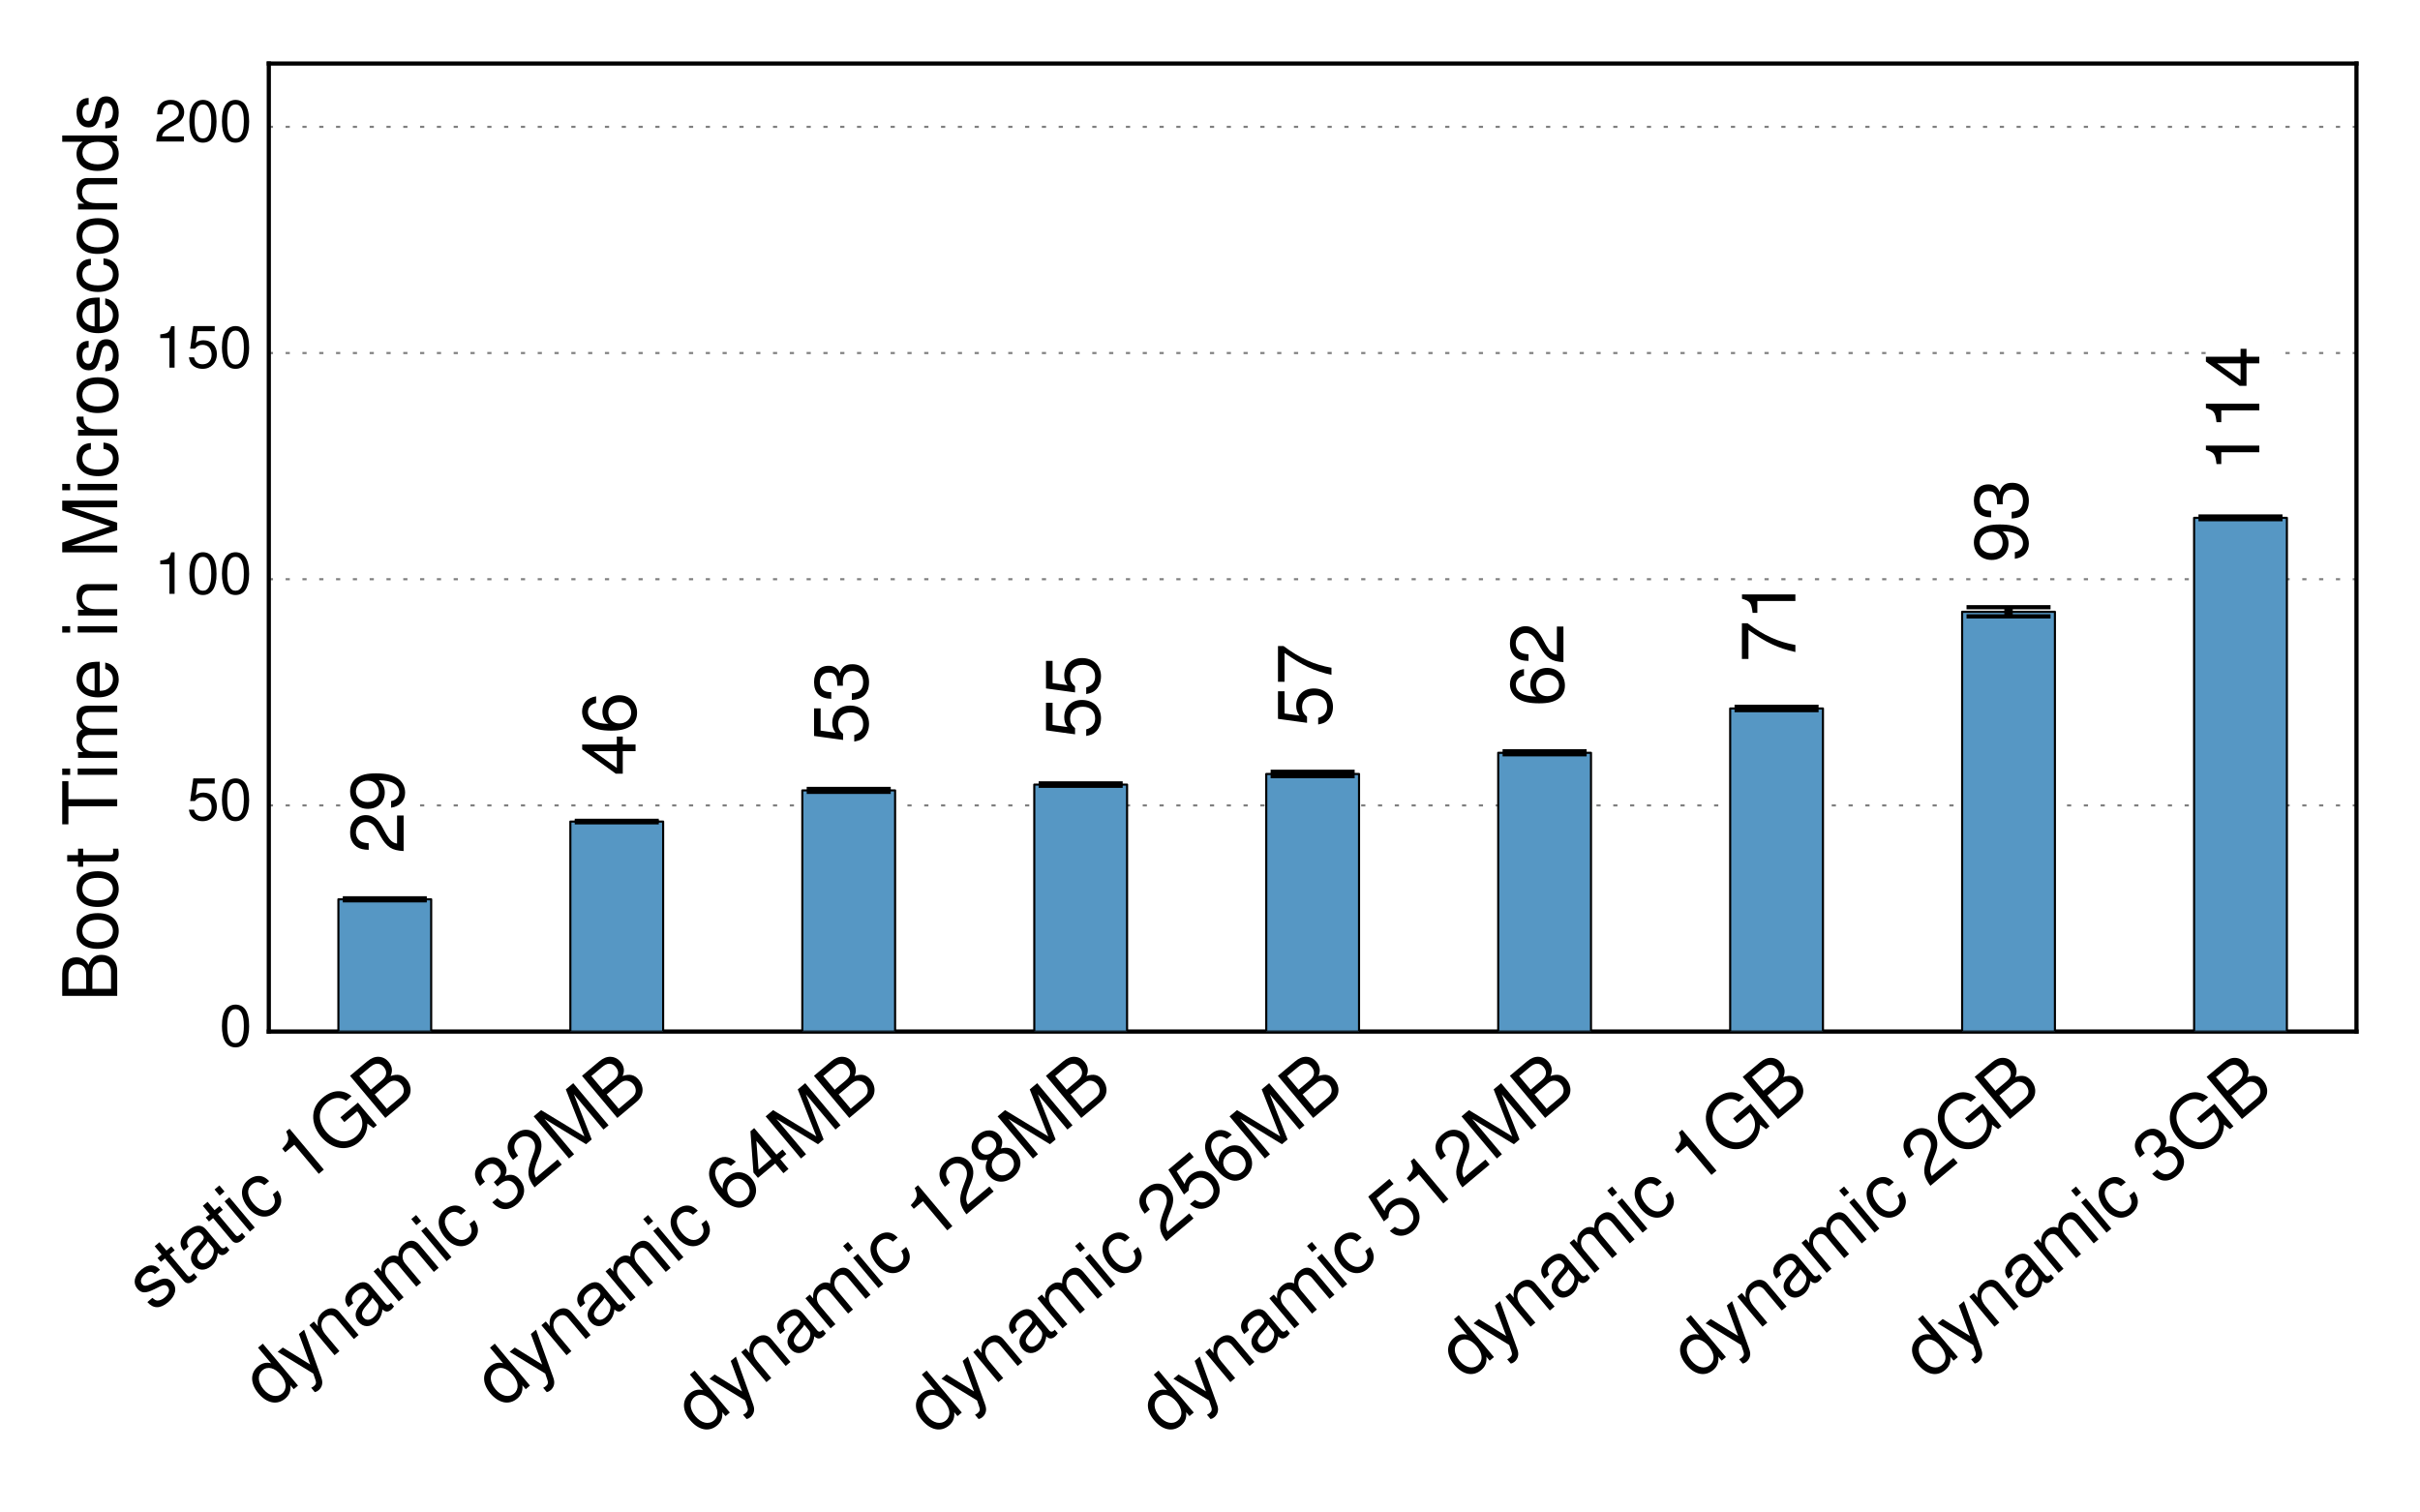 <?xml version="1.0" encoding="utf-8" standalone="no"?>
<!DOCTYPE svg PUBLIC "-//W3C//DTD SVG 1.1//EN"
  "http://www.w3.org/Graphics/SVG/1.1/DTD/svg11.dtd">
<!-- Created with matplotlib (https://matplotlib.org/) -->
<svg height="360pt" version="1.1" viewBox="0 0 576 360" width="576pt" xmlns="http://www.w3.org/2000/svg" xmlns:xlink="http://www.w3.org/1999/xlink">
 <defs>
  <style type="text/css">*{stroke-linecap:butt;stroke-linejoin:round;}</style>
 </defs>
 <g id="figure_1">
  <g id="patch_1">
   <path d="M 0 360 
L 576 360 
L 576 0 
L 0 0 
z
" style="fill:#ffffff;"/>
  </g>
  <g id="axes_1">
   <g id="patch_2">
    <path d="M 63.981 245.53 
L 560.88 245.53 
L 560.88 15.12 
L 63.981 15.12 
z
" style="fill:#ffffff;"/>
   </g>
   <g id="patch_3">
    <path d="M 63.981 245.53 
L 63.981 15.12 
" style="fill:none;stroke:#000000;stroke-linecap:square;stroke-linejoin:miter;"/>
   </g>
   <g id="patch_4">
    <path d="M 560.88 245.53 
L 560.88 15.12 
" style="fill:none;stroke:#000000;stroke-linecap:square;stroke-linejoin:miter;"/>
   </g>
   <g id="patch_5">
    <path d="M 63.981 245.53 
L 560.88 245.53 
" style="fill:none;stroke:#000000;stroke-linecap:square;stroke-linejoin:miter;"/>
   </g>
   <g id="patch_6">
    <path d="M 63.981 15.12 
L 560.88 15.12 
" style="fill:none;stroke:#000000;stroke-linecap:square;stroke-linejoin:miter;"/>
   </g>
   <g id="matplotlib.axis_1">
    <g id="xtick_1">
     <g id="line2d_1"/>
     <g id="line2d_2"/>
     <g id="text_1">
      <!-- static 1GB -->
      <g transform="translate(36.43 312.491)rotate(-40)scale(0.18 -0.18)">
       <defs>
        <path d="M 43.797 37.938 
C 43.703 48.188 36.906 54 24.797 54 
C 12.594 54 4.703 47.688 4.703 38.031 
C 4.703 29.875 8.906 25.984 21.297 23 
L 29.094 21.109 
C 34.906 19.719 37.203 17.641 37.203 13.859 
C 37.203 8.969 32.297 5.688 25 5.688 
C 20.5 5.688 16.703 6.984 14.594 9.172 
C 13.297 10.672 12.703 12.156 12.203 15.844 
L 3.406 15.844 
C 3.797 3.797 10.594 -2 24.297 -2 
C 37.5 -2 45.906 4.5 45.906 14.547 
C 45.906 22.312 41.5 26.594 31.094 29.078 
L 23.094 30.969 
C 16.297 32.562 13.406 34.75 13.406 38.422 
C 13.406 43.203 17.703 46.297 24.5 46.297 
C 31.203 46.297 34.797 43.406 35 37.938 
z
" id="Nimbus_Sans_L_Regular-115"/>
        <path d="M 25.406 52 
L 16.797 52 
L 16.797 66.391 
L 8.5 66.391 
L 8.5 52 
L 1.406 52 
L 1.406 45.188 
L 8.5 45.188 
L 8.5 6.281 
C 8.5 1 12.094 -2 18.594 -2 
C 20.594 -2 22.594 -1.812 25.406 -1.312 
L 25.406 5.688 
C 24.297 5.391 23 5.297 21.406 5.297 
C 17.797 5.297 16.797 6.281 16.797 9.906 
L 16.797 45.188 
L 25.406 45.188 
z
" id="Nimbus_Sans_L_Regular-116"/>
        <path d="M 53.5 5.188 
C 52.594 5 52.203 5 51.703 5 
C 48.797 5 47.203 6.484 47.203 9.078 
L 47.203 39.719 
C 47.203 48.984 40.406 54 27.5 54 
C 19.906 54 13.594 51.797 10.094 47.891 
C 7.703 45.203 6.703 42.219 6.5 37.031 
L 14.906 37.031 
C 15.594 43.406 19.406 46.297 27.203 46.297 
C 34.703 46.297 38.906 43.5 38.906 38.531 
L 38.906 36.344 
C 38.906 32.859 36.797 31.359 30.203 30.562 
C 18.406 29.078 16.594 28.672 13.406 27.391 
C 7.297 24.891 4.203 20.219 4.203 13.453 
C 4.203 4 10.797 -2 21.406 -2 
C 28 -2 33.297 0.297 39.203 5.688 
C 39.797 0.391 42.406 -2 47.797 -2 
C 49.5 -2 50.797 -1.812 53.5 -1.109 
z
M 38.906 16.734 
C 38.906 13.953 38.094 12.266 35.594 9.969 
C 32.203 6.891 28.094 5.297 23.203 5.297 
C 16.703 5.297 12.906 8.375 12.906 13.656 
C 12.906 19.125 16.594 21.906 25.5 23.203 
C 34.297 24.406 36.094 24.797 38.906 26.094 
z
" id="Nimbus_Sans_L_Regular-97"/>
        <path d="M 15 52.469 
L 6.703 52.469 
L 6.703 0 
L 15 0 
z
M 15 73 
L 6.594 73 
L 6.594 62.484 
L 15 62.484 
z
" id="Nimbus_Sans_L_Regular-105"/>
        <path d="M 47.094 34.953 
C 46.703 40.016 45.594 43.297 43.594 46.188 
C 40 51.094 33.703 54 26.406 54 
C 12.297 54 3.094 42.812 3.094 25.5 
C 3.094 8.672 12.094 -2 26.297 -2 
C 38.797 -2 46.703 5.5 47.703 18.234 
L 39.297 18.234 
C 37.906 9.875 33.594 5.688 26.5 5.688 
C 17.297 5.688 11.797 13.156 11.797 25.5 
C 11.797 38.531 17.203 46.297 26.297 46.297 
C 33.297 46.297 37.703 42.203 38.703 34.953 
z
" id="Nimbus_Sans_L_Regular-99"/>
        <path d="M 25.906 50.5 
L 25.906 0 
L 34.703 0 
L 34.703 70.891 
L 28.906 70.891 
C 25.797 60 23.797 58.5 10.203 56.797 
L 10.203 50.5 
z
" id="Nimbus_Sans_L_Regular-49"/>
        <path d="M 70.906 39 
L 40.5 39 
L 40.5 30.797 
L 62.703 30.797 
L 62.703 28.781 
C 62.703 15.672 53.094 6.188 39.797 6.188 
C 32.406 6.188 25.703 8.922 21.406 13.656 
C 16.594 18.891 13.703 27.672 13.703 36.688 
C 13.703 54.25 23.906 65.797 39.297 65.797 
C 50.406 65.797 58.406 60.219 60.406 51.016 
L 69.906 51.016 
C 67.297 65.5 56.094 74 39.406 74 
C 30.5 74 23.297 71.688 17.594 66.984 
C 9.203 60.125 4.406 49.062 4.406 36.188 
C 4.406 13.656 18.094 -2 37.797 -2 
C 47.703 -2 55.594 1.688 62.703 9.625 
L 65 -0.109 
L 70.906 -0.109 
z
" id="Nimbus_Sans_L_Regular-71"/>
        <path d="M 7.906 0 
L 40.797 0 
C 47.703 0 52.797 1.891 56.703 6.094 
C 60.297 9.875 62.297 15.016 62.297 20.641 
C 62.297 29.344 58.297 34.594 49 38.188 
C 55.594 41.297 59.094 46.781 59.094 54.312 
C 59.094 59.703 57.094 64.484 53.297 67.891 
C 49.5 71.391 44.5 73 37.5 73 
L 7.906 73 
z
M 17.203 41.188 
L 17.203 64.797 
L 35.203 64.797 
C 40.406 64.797 43.297 64.078 45.797 62.141 
C 48.406 60.109 49.797 57.062 49.797 52.984 
C 49.797 49.031 48.406 45.875 45.797 43.844 
C 43.297 41.906 40.406 41.188 35.203 41.188 
z
M 17.203 8.188 
L 17.203 33 
L 39.906 33 
C 44.406 33 47.406 31.906 49.594 29.531 
C 51.797 27.266 53 24.094 53 20.547 
C 53 17.078 51.797 13.922 49.594 11.656 
C 47.406 9.281 44.406 8.188 39.906 8.188 
z
" id="Nimbus_Sans_L_Regular-66"/>
       </defs>
       <use transform="scale(0.996)" xlink:href="#Nimbus_Sans_L_Regular-115"/>
       <use transform="translate(49.813 0)scale(0.996)" xlink:href="#Nimbus_Sans_L_Regular-116"/>
       <use transform="translate(77.508 0)scale(0.996)" xlink:href="#Nimbus_Sans_L_Regular-97"/>
       <use transform="translate(132.9 0)scale(0.996)" xlink:href="#Nimbus_Sans_L_Regular-116"/>
       <use transform="translate(160.595 0)scale(0.996)" xlink:href="#Nimbus_Sans_L_Regular-105"/>
       <use transform="translate(182.712 0)scale(0.996)" xlink:href="#Nimbus_Sans_L_Regular-99"/>
       <use transform="translate(260.22 0)scale(0.996)" xlink:href="#Nimbus_Sans_L_Regular-49"/>
       <use transform="translate(315.612 0)scale(0.996)" xlink:href="#Nimbus_Sans_L_Regular-71"/>
       <use transform="translate(393.12 0)scale(0.996)" xlink:href="#Nimbus_Sans_L_Regular-66"/>
      </g>
     </g>
    </g>
    <g id="xtick_2">
     <g id="line2d_3"/>
     <g id="line2d_4"/>
     <g id="text_2">
      <!-- dynamic 32MB -->
      <g transform="translate(64.167 335.545)rotate(-40)scale(0.18 -0.18)">
       <defs>
        <path d="M 49.5 73 
L 41.203 73 
L 41.203 45.891 
C 37.703 51.188 32.094 54 25.094 54 
C 11.5 54 2.594 43.109 2.594 26.484 
C 2.594 8.875 11.297 -2 25.406 -2 
C 32.594 -2 37.594 0.688 42.094 7.188 
L 42.094 0.297 
L 49.5 0.297 
z
M 26.5 46.188 
C 35.5 46.188 41.203 38.234 41.203 25.797 
C 41.203 13.75 35.406 5.797 26.594 5.797 
C 17.406 5.797 11.297 13.859 11.297 25.984 
C 11.297 38.125 17.406 46.188 26.5 46.188 
z
" id="Nimbus_Sans_L_Regular-100"/>
        <path d="M 38.797 52 
L 24.297 11.312 
L 10.906 52 
L 2 52 
L 19.703 -0.453 
L 16.5 -8.719 
C 15.203 -12.406 13.297 -13.812 9.797 -13.812 
C 8.594 -13.812 7.203 -13.609 5.406 -13.203 
L 5.406 -20.703 
C 7.094 -21.609 8.797 -22 11 -22 
C 13.703 -22 16.594 -21.109 18.797 -19.5 
C 21.406 -17.609 22.906 -15.406 24.5 -11.219 
L 47.797 52 
z
" id="Nimbus_Sans_L_Regular-121"/>
        <path d="M 7 52 
L 7 0 
L 15.406 0 
L 15.406 28.672 
C 15.406 39.672 21 46.688 29.594 46.688 
C 36.203 46.688 40.406 42.688 40.406 36.375 
L 40.406 0 
L 48.703 0 
L 48.703 39.672 
C 48.703 48.391 42.203 54 32.094 54 
C 24.297 54 19.297 50.984 14.703 43.688 
L 14.703 52 
z
" id="Nimbus_Sans_L_Regular-110"/>
        <path d="M 7 52 
L 7 0 
L 15.406 0 
L 15.406 32.641 
C 15.406 40.578 20.906 46.688 27.703 46.688 
C 33.906 46.688 37.406 42.875 37.406 36.172 
L 37.406 0 
L 45.797 0 
L 45.797 32.953 
C 45.797 40.578 51.297 46.688 58.094 46.688 
C 64.203 46.688 67.797 42.781 67.797 36.172 
L 67.797 0 
L 76.203 0 
L 76.203 39.375 
C 76.203 48.797 70.797 54 61 54 
C 54 54 49.797 51.891 44.906 45.984 
C 41.797 51.594 37.594 54 30.797 54 
C 23.797 54 19.203 51.391 14.703 45.094 
L 14.703 52 
z
" id="Nimbus_Sans_L_Regular-109"/>
        <path d="M 22.094 32.703 
L 23.203 32.703 
L 26.906 32.797 
C 36.594 32.797 41.594 28.422 41.594 19.938 
C 41.594 11.078 36.094 5.797 26.906 5.797 
C 17.297 5.797 12.594 10.578 12 20.844 
L 3.203 20.844 
C 3.594 15.156 4.594 11.469 6.297 8.281 
C 9.906 1.5 16.906 -2 26.594 -2 
C 41.203 -2 50.594 6.688 50.594 20.047 
C 50.594 29.016 47.094 34 38.594 36.891 
C 45.203 39.469 48.5 44.453 48.5 51.531 
C 48.5 63.688 40.406 71 26.906 71 
C 12.594 71 5 63.188 4.703 48.141 
L 13.5 48.141 
C 13.594 52.438 14 54.828 15.094 57.016 
C 17.094 60.906 21.5 63.297 27 63.297 
C 34.797 63.297 39.5 58.703 39.5 51.234 
C 39.5 46.25 37.703 43.266 33.797 41.672 
C 31.406 40.672 28.297 40.266 22.094 40.172 
z
" id="Nimbus_Sans_L_Regular-51"/>
        <path d="M 50.594 8.688 
L 13.297 8.688 
C 14.203 14.5 17.406 18.203 26.094 23.328 
L 36.094 28.734 
C 46 34.141 51.094 41.453 51.094 50.172 
C 51.094 56.078 48.703 61.594 44.5 65.391 
C 40.297 69.188 35.094 71 28.406 71 
C 19.406 71 12.703 67.797 8.797 61.797 
C 6.297 57.984 5.203 53.578 5 46.359 
L 13.797 46.359 
C 14.094 51.172 14.703 54.078 15.906 56.375 
C 18.203 60.688 22.797 63.297 28.094 63.297 
C 36.094 63.297 42.094 57.578 42.094 49.969 
C 42.094 44.359 38.797 39.547 32.5 35.938 
L 23.297 30.734 
C 8.5 22.312 4.203 15.609 3.406 0 
L 50.594 0 
z
" id="Nimbus_Sans_L_Regular-50"/>
        <path d="M 46.797 0 
L 67.297 61.172 
L 67.297 0 
L 76.094 0 
L 76.094 73 
L 63.203 73 
L 42 9.406 
L 20.406 73 
L 7.5 73 
L 7.5 0 
L 16.297 0 
L 16.297 61.172 
L 37 0 
z
" id="Nimbus_Sans_L_Regular-77"/>
       </defs>
       <use transform="scale(0.996)" xlink:href="#Nimbus_Sans_L_Regular-100"/>
       <use transform="translate(55.392 0)scale(0.996)" xlink:href="#Nimbus_Sans_L_Regular-121"/>
       <use transform="translate(105.205 0)scale(0.996)" xlink:href="#Nimbus_Sans_L_Regular-110"/>
       <use transform="translate(160.597 0)scale(0.996)" xlink:href="#Nimbus_Sans_L_Regular-97"/>
       <use transform="translate(215.988 0)scale(0.996)" xlink:href="#Nimbus_Sans_L_Regular-109"/>
       <use transform="translate(298.977 0)scale(0.996)" xlink:href="#Nimbus_Sans_L_Regular-105"/>
       <use transform="translate(321.093 0)scale(0.996)" xlink:href="#Nimbus_Sans_L_Regular-99"/>
       <use transform="translate(398.602 0)scale(0.996)" xlink:href="#Nimbus_Sans_L_Regular-51"/>
       <use transform="translate(453.993 0)scale(0.996)" xlink:href="#Nimbus_Sans_L_Regular-50"/>
       <use transform="translate(509.385 0)scale(0.996)" xlink:href="#Nimbus_Sans_L_Regular-77"/>
       <use transform="translate(592.374 0)scale(0.996)" xlink:href="#Nimbus_Sans_L_Regular-66"/>
      </g>
     </g>
    </g>
    <g id="xtick_3">
     <g id="line2d_5"/>
     <g id="line2d_6"/>
     <g id="text_3">
      <!-- dynamic 64MB -->
      <g transform="translate(119.378 335.545)rotate(-40)scale(0.18 -0.18)">
       <defs>
        <path d="M 49.797 52.375 
C 48.094 64.094 40.5 71 29.703 71 
C 21.906 71 14.906 67.188 10.703 60.859 
C 6.297 53.891 4.297 45.109 4.297 32.25 
C 4.297 20.5 6.094 13 10.297 6.781 
C 14.094 1.094 20.297 -2 28.094 -2 
C 41.594 -2 51.297 7.969 51.297 21.688 
C 51.297 34.703 42.297 44 29.594 44 
C 22.594 44 17.094 41.297 13.297 36.094 
C 13.406 53.484 19 63.188 29.094 63.188 
C 35.297 63.188 39.594 59.25 41 52.375 
z
M 28.5 36.188 
C 37 36.188 42.297 30.375 42.297 20.984 
C 42.297 12.203 36.297 5.797 28.203 5.797 
C 20 5.797 13.797 12.5 13.797 21.484 
C 13.797 30.172 19.797 36.188 28.5 36.188 
z
" id="Nimbus_Sans_L_Regular-54"/>
        <path d="M 32.703 17 
L 32.703 0 
L 41.5 0 
L 41.5 17 
L 52 17 
L 52 24.891 
L 41.5 24.891 
L 41.5 70.891 
L 35 70.891 
L 2.797 26.297 
L 2.797 17 
z
M 32.703 24.891 
L 10.5 24.891 
L 32.703 55.891 
z
" id="Nimbus_Sans_L_Regular-52"/>
       </defs>
       <use transform="scale(0.996)" xlink:href="#Nimbus_Sans_L_Regular-100"/>
       <use transform="translate(55.392 0)scale(0.996)" xlink:href="#Nimbus_Sans_L_Regular-121"/>
       <use transform="translate(105.205 0)scale(0.996)" xlink:href="#Nimbus_Sans_L_Regular-110"/>
       <use transform="translate(160.597 0)scale(0.996)" xlink:href="#Nimbus_Sans_L_Regular-97"/>
       <use transform="translate(215.988 0)scale(0.996)" xlink:href="#Nimbus_Sans_L_Regular-109"/>
       <use transform="translate(298.977 0)scale(0.996)" xlink:href="#Nimbus_Sans_L_Regular-105"/>
       <use transform="translate(321.093 0)scale(0.996)" xlink:href="#Nimbus_Sans_L_Regular-99"/>
       <use transform="translate(398.602 0)scale(0.996)" xlink:href="#Nimbus_Sans_L_Regular-54"/>
       <use transform="translate(453.993 0)scale(0.996)" xlink:href="#Nimbus_Sans_L_Regular-52"/>
       <use transform="translate(509.385 0)scale(0.996)" xlink:href="#Nimbus_Sans_L_Regular-77"/>
       <use transform="translate(592.374 0)scale(0.996)" xlink:href="#Nimbus_Sans_L_Regular-66"/>
      </g>
     </g>
    </g>
    <g id="xtick_4">
     <g id="line2d_7"/>
     <g id="line2d_8"/>
     <g id="text_4">
      <!-- dynamic 128MB -->
      <g transform="translate(166.951 341.954)rotate(-40)scale(0.18 -0.18)">
       <defs>
        <path d="M 39.094 37.484 
C 46.406 41.891 48.797 45.469 48.797 52.141 
C 48.797 63.188 40.094 71 27.5 71 
C 15 71 6.203 63.188 6.203 52.141 
C 6.203 45.578 8.594 41.984 15.797 37.484 
C 7.703 33.594 3.703 27.719 3.703 19.938 
C 3.703 6.984 13.5 -2 27.5 -2 
C 41.5 -2 51.297 6.984 51.297 19.844 
C 51.297 27.719 47.297 33.594 39.094 37.484 
z
M 27.5 63.188 
C 35 63.188 39.797 58.812 39.797 51.938 
C 39.797 45.375 34.906 41 27.5 41 
C 20.094 41 15.203 45.375 15.203 52.047 
C 15.203 58.812 20.094 63.188 27.5 63.188 
z
M 27.5 33.594 
C 36.297 33.594 42.297 28.016 42.297 19.75 
C 42.297 11.375 36.297 5.797 27.297 5.797 
C 18.703 5.797 12.703 11.469 12.703 19.75 
C 12.703 28.016 18.703 33.594 27.5 33.594 
z
" id="Nimbus_Sans_L_Regular-56"/>
       </defs>
       <use transform="scale(0.996)" xlink:href="#Nimbus_Sans_L_Regular-100"/>
       <use transform="translate(55.392 0)scale(0.996)" xlink:href="#Nimbus_Sans_L_Regular-121"/>
       <use transform="translate(105.205 0)scale(0.996)" xlink:href="#Nimbus_Sans_L_Regular-110"/>
       <use transform="translate(160.597 0)scale(0.996)" xlink:href="#Nimbus_Sans_L_Regular-97"/>
       <use transform="translate(215.988 0)scale(0.996)" xlink:href="#Nimbus_Sans_L_Regular-109"/>
       <use transform="translate(298.977 0)scale(0.996)" xlink:href="#Nimbus_Sans_L_Regular-105"/>
       <use transform="translate(321.093 0)scale(0.996)" xlink:href="#Nimbus_Sans_L_Regular-99"/>
       <use transform="translate(398.602 0)scale(0.996)" xlink:href="#Nimbus_Sans_L_Regular-49"/>
       <use transform="translate(453.993 0)scale(0.996)" xlink:href="#Nimbus_Sans_L_Regular-50"/>
       <use transform="translate(509.385 0)scale(0.996)" xlink:href="#Nimbus_Sans_L_Regular-56"/>
       <use transform="translate(564.777 0)scale(0.996)" xlink:href="#Nimbus_Sans_L_Regular-77"/>
       <use transform="translate(647.765 0)scale(0.996)" xlink:href="#Nimbus_Sans_L_Regular-66"/>
      </g>
     </g>
    </g>
    <g id="xtick_5">
     <g id="line2d_9"/>
     <g id="line2d_10"/>
     <g id="text_5">
      <!-- dynamic 256MB -->
      <g transform="translate(222.162 341.954)rotate(-40)scale(0.18 -0.18)">
       <defs>
        <path d="M 47.594 71 
L 11 71 
L 5.703 32.438 
L 13.797 32.438 
C 17.906 37.297 21.297 39 26.797 39 
C 36.297 39 42.297 32.531 42.297 22.094 
C 42.297 11.953 36.406 5.797 26.797 5.797 
C 19.094 5.797 14.406 9.672 12.297 17.625 
L 3.5 17.625 
C 4.703 11.859 5.703 9.078 7.797 6.484 
C 11.797 1.094 19 -2 27 -2 
C 41.297 -2 51.297 8.375 51.297 23.281 
C 51.297 37.203 42 46.797 28.406 46.797 
C 23.406 46.797 19.406 45.5 15.297 42.5 
L 18.094 62.297 
L 47.594 62.297 
z
" id="Nimbus_Sans_L_Regular-53"/>
       </defs>
       <use transform="scale(0.996)" xlink:href="#Nimbus_Sans_L_Regular-100"/>
       <use transform="translate(55.392 0)scale(0.996)" xlink:href="#Nimbus_Sans_L_Regular-121"/>
       <use transform="translate(105.205 0)scale(0.996)" xlink:href="#Nimbus_Sans_L_Regular-110"/>
       <use transform="translate(160.597 0)scale(0.996)" xlink:href="#Nimbus_Sans_L_Regular-97"/>
       <use transform="translate(215.988 0)scale(0.996)" xlink:href="#Nimbus_Sans_L_Regular-109"/>
       <use transform="translate(298.977 0)scale(0.996)" xlink:href="#Nimbus_Sans_L_Regular-105"/>
       <use transform="translate(321.093 0)scale(0.996)" xlink:href="#Nimbus_Sans_L_Regular-99"/>
       <use transform="translate(398.602 0)scale(0.996)" xlink:href="#Nimbus_Sans_L_Regular-50"/>
       <use transform="translate(453.993 0)scale(0.996)" xlink:href="#Nimbus_Sans_L_Regular-53"/>
       <use transform="translate(509.385 0)scale(0.996)" xlink:href="#Nimbus_Sans_L_Regular-54"/>
       <use transform="translate(564.777 0)scale(0.996)" xlink:href="#Nimbus_Sans_L_Regular-77"/>
       <use transform="translate(647.765 0)scale(0.996)" xlink:href="#Nimbus_Sans_L_Regular-66"/>
      </g>
     </g>
    </g>
    <g id="xtick_6">
     <g id="line2d_11"/>
     <g id="line2d_12"/>
     <g id="text_6">
      <!-- dynamic 512MB -->
      <g transform="translate(277.373 341.954)rotate(-40)scale(0.18 -0.18)">
       <use transform="scale(0.996)" xlink:href="#Nimbus_Sans_L_Regular-100"/>
       <use transform="translate(55.392 0)scale(0.996)" xlink:href="#Nimbus_Sans_L_Regular-121"/>
       <use transform="translate(105.205 0)scale(0.996)" xlink:href="#Nimbus_Sans_L_Regular-110"/>
       <use transform="translate(160.597 0)scale(0.996)" xlink:href="#Nimbus_Sans_L_Regular-97"/>
       <use transform="translate(215.988 0)scale(0.996)" xlink:href="#Nimbus_Sans_L_Regular-109"/>
       <use transform="translate(298.977 0)scale(0.996)" xlink:href="#Nimbus_Sans_L_Regular-105"/>
       <use transform="translate(321.093 0)scale(0.996)" xlink:href="#Nimbus_Sans_L_Regular-99"/>
       <use transform="translate(398.602 0)scale(0.996)" xlink:href="#Nimbus_Sans_L_Regular-53"/>
       <use transform="translate(453.993 0)scale(0.996)" xlink:href="#Nimbus_Sans_L_Regular-49"/>
       <use transform="translate(509.385 0)scale(0.996)" xlink:href="#Nimbus_Sans_L_Regular-50"/>
       <use transform="translate(564.777 0)scale(0.996)" xlink:href="#Nimbus_Sans_L_Regular-77"/>
       <use transform="translate(647.765 0)scale(0.996)" xlink:href="#Nimbus_Sans_L_Regular-66"/>
      </g>
     </g>
    </g>
    <g id="xtick_7">
     <g id="line2d_13"/>
     <g id="line2d_14"/>
     <g id="text_7">
      <!-- dynamic 1GB -->
      <g transform="translate(348.828 328.756)rotate(-40)scale(0.18 -0.18)">
       <use transform="scale(0.996)" xlink:href="#Nimbus_Sans_L_Regular-100"/>
       <use transform="translate(55.392 0)scale(0.996)" xlink:href="#Nimbus_Sans_L_Regular-121"/>
       <use transform="translate(105.205 0)scale(0.996)" xlink:href="#Nimbus_Sans_L_Regular-110"/>
       <use transform="translate(160.597 0)scale(0.996)" xlink:href="#Nimbus_Sans_L_Regular-97"/>
       <use transform="translate(215.988 0)scale(0.996)" xlink:href="#Nimbus_Sans_L_Regular-109"/>
       <use transform="translate(298.977 0)scale(0.996)" xlink:href="#Nimbus_Sans_L_Regular-105"/>
       <use transform="translate(321.093 0)scale(0.996)" xlink:href="#Nimbus_Sans_L_Regular-99"/>
       <use transform="translate(398.602 0)scale(0.996)" xlink:href="#Nimbus_Sans_L_Regular-49"/>
       <use transform="translate(453.993 0)scale(0.996)" xlink:href="#Nimbus_Sans_L_Regular-71"/>
       <use transform="translate(531.502 0)scale(0.996)" xlink:href="#Nimbus_Sans_L_Regular-66"/>
      </g>
     </g>
    </g>
    <g id="xtick_8">
     <g id="line2d_15"/>
     <g id="line2d_16"/>
     <g id="text_8">
      <!-- dynamic 2GB -->
      <g transform="translate(404.039 328.756)rotate(-40)scale(0.18 -0.18)">
       <use transform="scale(0.996)" xlink:href="#Nimbus_Sans_L_Regular-100"/>
       <use transform="translate(55.392 0)scale(0.996)" xlink:href="#Nimbus_Sans_L_Regular-121"/>
       <use transform="translate(105.205 0)scale(0.996)" xlink:href="#Nimbus_Sans_L_Regular-110"/>
       <use transform="translate(160.597 0)scale(0.996)" xlink:href="#Nimbus_Sans_L_Regular-97"/>
       <use transform="translate(215.988 0)scale(0.996)" xlink:href="#Nimbus_Sans_L_Regular-109"/>
       <use transform="translate(298.977 0)scale(0.996)" xlink:href="#Nimbus_Sans_L_Regular-105"/>
       <use transform="translate(321.093 0)scale(0.996)" xlink:href="#Nimbus_Sans_L_Regular-99"/>
       <use transform="translate(398.602 0)scale(0.996)" xlink:href="#Nimbus_Sans_L_Regular-50"/>
       <use transform="translate(453.993 0)scale(0.996)" xlink:href="#Nimbus_Sans_L_Regular-71"/>
       <use transform="translate(531.502 0)scale(0.996)" xlink:href="#Nimbus_Sans_L_Regular-66"/>
      </g>
     </g>
    </g>
    <g id="xtick_9">
     <g id="line2d_17"/>
     <g id="line2d_18"/>
     <g id="text_9">
      <!-- dynamic 3GB -->
      <g transform="translate(459.25 328.756)rotate(-40)scale(0.18 -0.18)">
       <use transform="scale(0.996)" xlink:href="#Nimbus_Sans_L_Regular-100"/>
       <use transform="translate(55.392 0)scale(0.996)" xlink:href="#Nimbus_Sans_L_Regular-121"/>
       <use transform="translate(105.205 0)scale(0.996)" xlink:href="#Nimbus_Sans_L_Regular-110"/>
       <use transform="translate(160.597 0)scale(0.996)" xlink:href="#Nimbus_Sans_L_Regular-97"/>
       <use transform="translate(215.988 0)scale(0.996)" xlink:href="#Nimbus_Sans_L_Regular-109"/>
       <use transform="translate(298.977 0)scale(0.996)" xlink:href="#Nimbus_Sans_L_Regular-105"/>
       <use transform="translate(321.093 0)scale(0.996)" xlink:href="#Nimbus_Sans_L_Regular-99"/>
       <use transform="translate(398.602 0)scale(0.996)" xlink:href="#Nimbus_Sans_L_Regular-51"/>
       <use transform="translate(453.993 0)scale(0.996)" xlink:href="#Nimbus_Sans_L_Regular-71"/>
       <use transform="translate(531.502 0)scale(0.996)" xlink:href="#Nimbus_Sans_L_Regular-66"/>
      </g>
     </g>
    </g>
   </g>
   <g id="matplotlib.axis_2">
    <g id="ytick_1">
     <g id="line2d_19">
      <path clip-path="url(#pa0f2685ad3)" d="M 63.981 245.53 
L 560.88 245.53 
" style="fill:none;stroke:#000000;stroke-dasharray:1,3;stroke-dashoffset:0;stroke-opacity:0.5;stroke-width:0.5;"/>
     </g>
     <g id="line2d_20"/>
     <g id="line2d_21"/>
     <g id="text_10">
      <!-- 0 -->
      <g transform="translate(52.226 249.014)scale(0.14 -0.14)">
       <defs>
        <path d="M 27.5 71 
C 20.906 71 14.906 68.094 11.203 63.188 
C 6.594 57.016 4.297 47.547 4.297 34.484 
C 4.297 10.672 12.297 -2 27.5 -2 
C 42.5 -2 50.703 10.672 50.703 33.891 
C 50.703 47.641 48.5 56.812 43.797 63.188 
C 40.094 68.188 34.203 71 27.5 71 
z
M 27.5 63.188 
C 37 63.188 41.703 53.625 41.703 34.688 
C 41.703 14.656 37.094 5.297 27.297 5.297 
C 18 5.297 13.297 15.062 13.297 34.391 
C 13.297 53.719 18 63.188 27.5 63.188 
z
" id="Nimbus_Sans_L_Regular-48"/>
       </defs>
       <use transform="scale(0.996)" xlink:href="#Nimbus_Sans_L_Regular-48"/>
      </g>
     </g>
    </g>
    <g id="ytick_2">
     <g id="line2d_22">
      <path clip-path="url(#pa0f2685ad3)" d="M 63.981 191.696 
L 560.88 191.696 
" style="fill:none;stroke:#000000;stroke-dasharray:1,3;stroke-dashoffset:0;stroke-opacity:0.5;stroke-width:0.5;"/>
     </g>
     <g id="line2d_23"/>
     <g id="line2d_24"/>
     <g id="text_11">
      <!-- 50 -->
      <g transform="translate(44.471 195.18)scale(0.14 -0.14)">
       <use transform="scale(0.996)" xlink:href="#Nimbus_Sans_L_Regular-53"/>
       <use transform="translate(55.392 0)scale(0.996)" xlink:href="#Nimbus_Sans_L_Regular-48"/>
      </g>
     </g>
    </g>
    <g id="ytick_3">
     <g id="line2d_25">
      <path clip-path="url(#pa0f2685ad3)" d="M 63.981 137.862 
L 560.88 137.862 
" style="fill:none;stroke:#000000;stroke-dasharray:1,3;stroke-dashoffset:0;stroke-opacity:0.5;stroke-width:0.5;"/>
     </g>
     <g id="line2d_26"/>
     <g id="line2d_27"/>
     <g id="text_12">
      <!-- 100 -->
      <g transform="translate(36.717 141.345)scale(0.14 -0.14)">
       <use transform="scale(0.996)" xlink:href="#Nimbus_Sans_L_Regular-49"/>
       <use transform="translate(55.392 0)scale(0.996)" xlink:href="#Nimbus_Sans_L_Regular-48"/>
       <use transform="translate(110.783 0)scale(0.996)" xlink:href="#Nimbus_Sans_L_Regular-48"/>
      </g>
     </g>
    </g>
    <g id="ytick_4">
     <g id="line2d_28">
      <path clip-path="url(#pa0f2685ad3)" d="M 63.981 84.028 
L 560.88 84.028 
" style="fill:none;stroke:#000000;stroke-dasharray:1,3;stroke-dashoffset:0;stroke-opacity:0.5;stroke-width:0.5;"/>
     </g>
     <g id="line2d_29"/>
     <g id="line2d_30"/>
     <g id="text_13">
      <!-- 150 -->
      <g transform="translate(36.717 87.511)scale(0.14 -0.14)">
       <use transform="scale(0.996)" xlink:href="#Nimbus_Sans_L_Regular-49"/>
       <use transform="translate(55.392 0)scale(0.996)" xlink:href="#Nimbus_Sans_L_Regular-53"/>
       <use transform="translate(110.783 0)scale(0.996)" xlink:href="#Nimbus_Sans_L_Regular-48"/>
      </g>
     </g>
    </g>
    <g id="ytick_5">
     <g id="line2d_31">
      <path clip-path="url(#pa0f2685ad3)" d="M 63.981 30.194 
L 560.88 30.194 
" style="fill:none;stroke:#000000;stroke-dasharray:1,3;stroke-dashoffset:0;stroke-opacity:0.5;stroke-width:0.5;"/>
     </g>
     <g id="line2d_32"/>
     <g id="line2d_33"/>
     <g id="text_14">
      <!-- 200 -->
      <g transform="translate(36.717 33.677)scale(0.14 -0.14)">
       <use transform="scale(0.996)" xlink:href="#Nimbus_Sans_L_Regular-50"/>
       <use transform="translate(55.392 0)scale(0.996)" xlink:href="#Nimbus_Sans_L_Regular-48"/>
       <use transform="translate(110.783 0)scale(0.996)" xlink:href="#Nimbus_Sans_L_Regular-48"/>
      </g>
     </g>
    </g>
    <g id="text_15">
     <!-- Boot Time in Microseconds -->
     <g transform="translate(27.897 238.45)rotate(-90)scale(0.18 -0.18)">
      <defs>
       <path d="M 27.203 54 
C 12.5 54 3.594 43.5 3.594 25.984 
C 3.594 8.484 12.406 -2 27.297 -2 
C 42 -2 51 8.484 51 25.594 
C 51 43.609 42.297 54 27.203 54 
z
M 27.297 46.297 
C 36.703 46.297 42.297 38.625 42.297 25.688 
C 42.297 13.453 36.5 5.688 27.297 5.688 
C 18 5.688 12.297 13.359 12.297 25.984 
C 12.297 38.531 18 46.297 27.297 46.297 
z
" id="Nimbus_Sans_L_Regular-111"/>
       <path d="M 35.406 64.797 
L 59.297 64.797 
L 59.297 73 
L 2.094 73 
L 2.094 64.797 
L 26.094 64.797 
L 26.094 0 
L 35.406 0 
z
" id="Nimbus_Sans_L_Regular-84"/>
       <path d="M 51.297 23.188 
C 51.297 31.219 50.703 36.109 49.203 40.078 
C 45.797 48.797 37.797 54 28 54 
C 13.406 54 4 42.719 4 25.297 
C 4 8.516 13.094 -2 27.797 -2 
C 39.797 -2 48.094 4.797 50.203 15.906 
L 41.797 15.906 
C 39.5 9.188 34.797 5.688 28.094 5.688 
C 22.797 5.688 18.297 8.031 15.5 12.297 
C 13.5 15.219 12.797 18.141 12.703 23.188 
z
M 12.906 30 
C 13.594 39.875 19.5 46.297 27.906 46.297 
C 36.094 46.297 42.406 39.359 42.406 30.609 
C 42.406 30.406 42.406 30.203 42.297 30 
z
" id="Nimbus_Sans_L_Regular-101"/>
       <path d="M 6.906 52 
L 6.906 0 
L 15.297 0 
L 15.297 26.984 
C 15.297 34.422 17.203 39.281 21.203 42.156 
C 23.797 44.047 26.297 44.641 32.094 44.734 
L 32.094 53.188 
C 30.703 53.891 30 54 28.906 54 
C 23.5 54 19.406 50.797 14.594 42.969 
L 14.594 52 
z
" id="Nimbus_Sans_L_Regular-114"/>
      </defs>
      <use transform="scale(0.996)" xlink:href="#Nimbus_Sans_L_Regular-66"/>
      <use transform="translate(66.45 0)scale(0.996)" xlink:href="#Nimbus_Sans_L_Regular-111"/>
      <use transform="translate(121.842 0)scale(0.996)" xlink:href="#Nimbus_Sans_L_Regular-111"/>
      <use transform="translate(177.233 0)scale(0.996)" xlink:href="#Nimbus_Sans_L_Regular-116"/>
      <use transform="translate(232.624 0)scale(0.996)" xlink:href="#Nimbus_Sans_L_Regular-84"/>
      <use transform="translate(293.495 0)scale(0.996)" xlink:href="#Nimbus_Sans_L_Regular-105"/>
      <use transform="translate(315.612 0)scale(0.996)" xlink:href="#Nimbus_Sans_L_Regular-109"/>
      <use transform="translate(398.601 0)scale(0.996)" xlink:href="#Nimbus_Sans_L_Regular-101"/>
      <use transform="translate(481.687 0)scale(0.996)" xlink:href="#Nimbus_Sans_L_Regular-105"/>
      <use transform="translate(503.804 0)scale(0.996)" xlink:href="#Nimbus_Sans_L_Regular-110"/>
      <use transform="translate(586.891 0)scale(0.996)" xlink:href="#Nimbus_Sans_L_Regular-77"/>
      <use transform="translate(669.879 0)scale(0.996)" xlink:href="#Nimbus_Sans_L_Regular-105"/>
      <use transform="translate(691.996 0)scale(0.996)" xlink:href="#Nimbus_Sans_L_Regular-99"/>
      <use transform="translate(741.809 0)scale(0.996)" xlink:href="#Nimbus_Sans_L_Regular-114"/>
      <use transform="translate(774.985 0)scale(0.996)" xlink:href="#Nimbus_Sans_L_Regular-111"/>
      <use transform="translate(830.376 0)scale(0.996)" xlink:href="#Nimbus_Sans_L_Regular-115"/>
      <use transform="translate(880.19 0)scale(0.996)" xlink:href="#Nimbus_Sans_L_Regular-101"/>
      <use transform="translate(935.581 0)scale(0.996)" xlink:href="#Nimbus_Sans_L_Regular-99"/>
      <use transform="translate(985.394 0)scale(0.996)" xlink:href="#Nimbus_Sans_L_Regular-111"/>
      <use transform="translate(1040.786 0)scale(0.996)" xlink:href="#Nimbus_Sans_L_Regular-110"/>
      <use transform="translate(1096.178 0)scale(0.996)" xlink:href="#Nimbus_Sans_L_Regular-100"/>
      <use transform="translate(1151.569 0)scale(0.996)" xlink:href="#Nimbus_Sans_L_Regular-115"/>
     </g>
    </g>
   </g>
   <g id="patch_7">
    <path clip-path="url(#pa0f2685ad3)" d="M 80.544 245.53 
L 102.629 245.53 
L 102.629 214.053 
L 80.544 214.053 
z
" style="fill:#5697c4;stroke:#000000;stroke-linejoin:miter;stroke-width:0.5;"/>
   </g>
   <g id="patch_8">
    <path clip-path="url(#pa0f2685ad3)" d="M 135.755 245.53 
L 157.84 245.53 
L 157.84 195.547 
L 135.755 195.547 
z
" style="fill:#5697c4;stroke:#000000;stroke-linejoin:miter;stroke-width:0.5;"/>
   </g>
   <g id="patch_9">
    <path clip-path="url(#pa0f2685ad3)" d="M 190.966 245.53 
L 213.051 245.53 
L 213.051 188.13 
L 190.966 188.13 
z
" style="fill:#5697c4;stroke:#000000;stroke-linejoin:miter;stroke-width:0.5;"/>
   </g>
   <g id="patch_10">
    <path clip-path="url(#pa0f2685ad3)" d="M 246.177 245.53 
L 268.262 245.53 
L 268.262 186.744 
L 246.177 186.744 
z
" style="fill:#5697c4;stroke:#000000;stroke-linejoin:miter;stroke-width:0.5;"/>
   </g>
   <g id="patch_11">
    <path clip-path="url(#pa0f2685ad3)" d="M 301.388 245.53 
L 323.473 245.53 
L 323.473 184.22 
L 301.388 184.22 
z
" style="fill:#5697c4;stroke:#000000;stroke-linejoin:miter;stroke-width:0.5;"/>
   </g>
   <g id="patch_12">
    <path clip-path="url(#pa0f2685ad3)" d="M 356.599 245.53 
L 378.684 245.53 
L 378.684 179.18 
L 356.599 179.18 
z
" style="fill:#5697c4;stroke:#000000;stroke-linejoin:miter;stroke-width:0.5;"/>
   </g>
   <g id="patch_13">
    <path clip-path="url(#pa0f2685ad3)" d="M 411.81 245.53 
L 433.895 245.53 
L 433.895 168.631 
L 411.81 168.631 
z
" style="fill:#5697c4;stroke:#000000;stroke-linejoin:miter;stroke-width:0.5;"/>
   </g>
   <g id="patch_14">
    <path clip-path="url(#pa0f2685ad3)" d="M 467.021 245.53 
L 489.106 245.53 
L 489.106 145.619 
L 467.021 145.619 
z
" style="fill:#5697c4;stroke:#000000;stroke-linejoin:miter;stroke-width:0.5;"/>
   </g>
   <g id="patch_15">
    <path clip-path="url(#pa0f2685ad3)" d="M 522.232 245.53 
L 544.317 245.53 
L 544.317 123.255 
L 522.232 123.255 
z
" style="fill:#5697c4;stroke:#000000;stroke-linejoin:miter;stroke-width:0.5;"/>
   </g>
   <g id="LineCollection_1">
    <path clip-path="url(#pa0f2685ad3)" d="M 91.587 214.286 
L 91.587 213.82 
" style="fill:none;stroke:#000000;stroke-width:2;"/>
   </g>
   <g id="LineCollection_2">
    <path clip-path="url(#pa0f2685ad3)" d="M 146.798 195.725 
L 146.798 195.37 
" style="fill:none;stroke:#000000;stroke-width:2;"/>
   </g>
   <g id="LineCollection_3">
    <path clip-path="url(#pa0f2685ad3)" d="M 202.009 188.477 
L 202.009 187.784 
" style="fill:none;stroke:#000000;stroke-width:2;"/>
   </g>
   <g id="LineCollection_4">
    <path clip-path="url(#pa0f2685ad3)" d="M 257.22 187.028 
L 257.22 186.461 
" style="fill:none;stroke:#000000;stroke-width:2;"/>
   </g>
   <g id="LineCollection_5">
    <path clip-path="url(#pa0f2685ad3)" d="M 312.431 184.74 
L 312.431 183.7 
" style="fill:none;stroke:#000000;stroke-width:2;"/>
   </g>
   <g id="LineCollection_6">
    <path clip-path="url(#pa0f2685ad3)" d="M 367.642 179.54 
L 367.642 178.82 
" style="fill:none;stroke:#000000;stroke-width:2;"/>
   </g>
   <g id="LineCollection_7">
    <path clip-path="url(#pa0f2685ad3)" d="M 422.853 169.03 
L 422.853 168.231 
" style="fill:none;stroke:#000000;stroke-width:2;"/>
   </g>
   <g id="LineCollection_8">
    <path clip-path="url(#pa0f2685ad3)" d="M 478.064 146.706 
L 478.064 144.532 
" style="fill:none;stroke:#000000;stroke-width:2;"/>
   </g>
   <g id="LineCollection_9">
    <path clip-path="url(#pa0f2685ad3)" d="M 533.275 123.575 
L 533.275 122.935 
" style="fill:none;stroke:#000000;stroke-width:2;"/>
   </g>
   <g id="line2d_34">
    <defs>
     <path d="M 10 0 
L -10 -0 
" id="me9cbb95547" style="stroke:#000000;"/>
    </defs>
    <g clip-path="url(#pa0f2685ad3)">
     <use style="stroke:#000000;" x="91.587" xlink:href="#me9cbb95547" y="214.286"/>
    </g>
   </g>
   <g id="line2d_35">
    <g clip-path="url(#pa0f2685ad3)">
     <use style="stroke:#000000;" x="91.587" xlink:href="#me9cbb95547" y="213.82"/>
    </g>
   </g>
   <g id="line2d_36">
    <g clip-path="url(#pa0f2685ad3)">
     <use style="stroke:#000000;" x="146.798" xlink:href="#me9cbb95547" y="195.725"/>
    </g>
   </g>
   <g id="line2d_37">
    <g clip-path="url(#pa0f2685ad3)">
     <use style="stroke:#000000;" x="146.798" xlink:href="#me9cbb95547" y="195.37"/>
    </g>
   </g>
   <g id="line2d_38">
    <g clip-path="url(#pa0f2685ad3)">
     <use style="stroke:#000000;" x="202.009" xlink:href="#me9cbb95547" y="188.477"/>
    </g>
   </g>
   <g id="line2d_39">
    <g clip-path="url(#pa0f2685ad3)">
     <use style="stroke:#000000;" x="202.009" xlink:href="#me9cbb95547" y="187.784"/>
    </g>
   </g>
   <g id="line2d_40">
    <g clip-path="url(#pa0f2685ad3)">
     <use style="stroke:#000000;" x="257.22" xlink:href="#me9cbb95547" y="187.028"/>
    </g>
   </g>
   <g id="line2d_41">
    <g clip-path="url(#pa0f2685ad3)">
     <use style="stroke:#000000;" x="257.22" xlink:href="#me9cbb95547" y="186.461"/>
    </g>
   </g>
   <g id="line2d_42">
    <g clip-path="url(#pa0f2685ad3)">
     <use style="stroke:#000000;" x="312.431" xlink:href="#me9cbb95547" y="184.74"/>
    </g>
   </g>
   <g id="line2d_43">
    <g clip-path="url(#pa0f2685ad3)">
     <use style="stroke:#000000;" x="312.431" xlink:href="#me9cbb95547" y="183.7"/>
    </g>
   </g>
   <g id="line2d_44">
    <g clip-path="url(#pa0f2685ad3)">
     <use style="stroke:#000000;" x="367.642" xlink:href="#me9cbb95547" y="179.54"/>
    </g>
   </g>
   <g id="line2d_45">
    <g clip-path="url(#pa0f2685ad3)">
     <use style="stroke:#000000;" x="367.642" xlink:href="#me9cbb95547" y="178.82"/>
    </g>
   </g>
   <g id="line2d_46">
    <g clip-path="url(#pa0f2685ad3)">
     <use style="stroke:#000000;" x="422.853" xlink:href="#me9cbb95547" y="169.03"/>
    </g>
   </g>
   <g id="line2d_47">
    <g clip-path="url(#pa0f2685ad3)">
     <use style="stroke:#000000;" x="422.853" xlink:href="#me9cbb95547" y="168.231"/>
    </g>
   </g>
   <g id="line2d_48">
    <g clip-path="url(#pa0f2685ad3)">
     <use style="stroke:#000000;" x="478.064" xlink:href="#me9cbb95547" y="146.706"/>
    </g>
   </g>
   <g id="line2d_49">
    <g clip-path="url(#pa0f2685ad3)">
     <use style="stroke:#000000;" x="478.064" xlink:href="#me9cbb95547" y="144.532"/>
    </g>
   </g>
   <g id="line2d_50">
    <g clip-path="url(#pa0f2685ad3)">
     <use style="stroke:#000000;" x="533.275" xlink:href="#me9cbb95547" y="123.575"/>
    </g>
   </g>
   <g id="line2d_51">
    <g clip-path="url(#pa0f2685ad3)">
     <use style="stroke:#000000;" x="533.275" xlink:href="#me9cbb95547" y="122.935"/>
    </g>
   </g>
   <g id="text_16">
    <g id="patch_16">
     <path d="M 99.345 202.635 
L 99.345 183.774 
L 83.828 183.774 
L 83.828 202.635 
z
" style="fill:#ffffff;"/>
    </g>
    <!-- 29 -->
    <g transform="translate(96.065 203.175)rotate(-90)scale(0.18 -0.18)">
     <defs>
      <path d="M 5.297 16.609 
C 7 4.891 14.594 -2 25.406 -2 
C 33.203 -2 40.297 1.797 44.406 8.109 
C 48.906 15.094 50.906 23.875 50.906 36.734 
C 50.906 48.484 49.094 55.984 44.906 62.203 
C 41 67.891 34.797 71 27 71 
C 13.5 71 3.797 61.031 3.797 47.297 
C 3.797 34.266 12.797 25 25.594 25 
C 32.297 25 37.203 27.391 41.797 32.891 
C 41.703 15.5 36.094 5.797 26 5.797 
C 19.797 5.797 15.5 9.734 14.094 16.609 
z
M 26.906 63.297 
C 35.094 63.297 41.297 56.578 41.297 47.5 
C 41.297 38.906 35.203 32.797 26.594 32.797 
C 18.094 32.797 12.797 38.609 12.797 48 
C 12.797 56.875 18.797 63.297 26.906 63.297 
z
" id="Nimbus_Sans_L_Regular-57"/>
     </defs>
     <use transform="scale(0.996)" xlink:href="#Nimbus_Sans_L_Regular-50"/>
     <use transform="translate(55.392 0)scale(0.996)" xlink:href="#Nimbus_Sans_L_Regular-57"/>
    </g>
   </g>
   <g id="text_17">
    <g id="patch_17">
     <path d="M 154.556 184.106 
L 154.556 165.245 
L 139.039 165.245 
L 139.039 184.106 
z
" style="fill:#ffffff;"/>
    </g>
    <!-- 46 -->
    <g transform="translate(151.276 184.646)rotate(-90)scale(0.18 -0.18)">
     <use transform="scale(0.996)" xlink:href="#Nimbus_Sans_L_Regular-52"/>
     <use transform="translate(55.392 0)scale(0.996)" xlink:href="#Nimbus_Sans_L_Regular-54"/>
    </g>
   </g>
   <g id="text_18">
    <g id="patch_18">
     <path d="M 209.767 176.6 
L 209.767 157.739 
L 194.25 157.739 
L 194.25 176.6 
z
" style="fill:#ffffff;"/>
    </g>
    <!-- 53 -->
    <g transform="translate(206.487 177.14)rotate(-90)scale(0.18 -0.18)">
     <use transform="scale(0.996)" xlink:href="#Nimbus_Sans_L_Regular-53"/>
     <use transform="translate(55.392 0)scale(0.996)" xlink:href="#Nimbus_Sans_L_Regular-51"/>
    </g>
   </g>
   <g id="text_19">
    <g id="patch_19">
     <path d="M 264.978 175.26 
L 264.978 156.399 
L 249.461 156.399 
L 249.461 175.26 
z
" style="fill:#ffffff;"/>
    </g>
    <!-- 55 -->
    <g transform="translate(261.698 175.8)rotate(-90)scale(0.18 -0.18)">
     <use transform="scale(0.996)" xlink:href="#Nimbus_Sans_L_Regular-53"/>
     <use transform="translate(55.392 0)scale(0.996)" xlink:href="#Nimbus_Sans_L_Regular-53"/>
    </g>
   </g>
   <g id="text_20">
    <g id="patch_20">
     <path d="M 320.189 172.527 
L 320.189 153.666 
L 304.672 153.666 
L 304.672 172.527 
z
" style="fill:#ffffff;"/>
    </g>
    <!-- 57 -->
    <g transform="translate(316.909 173.067)rotate(-90)scale(0.18 -0.18)">
     <defs>
      <path d="M 52 71 
L 4.594 71 
L 4.594 62.297 
L 42.906 62.297 
C 26 38.156 19.094 23.328 13.797 0 
L 23.203 0 
C 27.094 22.719 36 42.25 52 63.594 
z
" id="Nimbus_Sans_L_Regular-55"/>
     </defs>
     <use transform="scale(0.996)" xlink:href="#Nimbus_Sans_L_Regular-53"/>
     <use transform="translate(55.392 0)scale(0.996)" xlink:href="#Nimbus_Sans_L_Regular-55"/>
    </g>
   </g>
   <g id="text_21">
    <g id="patch_21">
     <path d="M 375.4 167.637 
L 375.4 148.776 
L 359.883 148.776 
L 359.883 167.637 
z
" style="fill:#ffffff;"/>
    </g>
    <!-- 62 -->
    <g transform="translate(372.12 168.177)rotate(-90)scale(0.18 -0.18)">
     <use transform="scale(0.996)" xlink:href="#Nimbus_Sans_L_Regular-54"/>
     <use transform="translate(55.392 0)scale(0.996)" xlink:href="#Nimbus_Sans_L_Regular-50"/>
    </g>
   </g>
   <g id="text_22">
    <g id="patch_22">
     <path d="M 430.611 157.129 
L 430.611 138.268 
L 415.094 138.268 
L 415.094 157.129 
z
" style="fill:#ffffff;"/>
    </g>
    <!-- 71 -->
    <g transform="translate(427.331 157.669)rotate(-90)scale(0.18 -0.18)">
     <use transform="scale(0.996)" xlink:href="#Nimbus_Sans_L_Regular-55"/>
     <use transform="translate(55.392 0)scale(0.996)" xlink:href="#Nimbus_Sans_L_Regular-49"/>
    </g>
   </g>
   <g id="text_23">
    <g id="patch_23">
     <path d="M 485.822 133.419 
L 485.822 114.558 
L 470.305 114.558 
L 470.305 133.419 
z
" style="fill:#ffffff;"/>
    </g>
    <!-- 93 -->
    <g transform="translate(482.542 133.959)rotate(-90)scale(0.18 -0.18)">
     <use transform="scale(0.996)" xlink:href="#Nimbus_Sans_L_Regular-57"/>
     <use transform="translate(55.392 0)scale(0.996)" xlink:href="#Nimbus_Sans_L_Regular-51"/>
    </g>
   </g>
   <g id="text_24">
    <g id="patch_24">
     <path d="M 541.033 111.744 
L 541.033 82.913 
L 525.516 82.913 
L 525.516 111.744 
z
" style="fill:#ffffff;"/>
    </g>
    <!-- 114 -->
    <g transform="translate(537.753 112.284)rotate(-90)scale(0.18 -0.18)">
     <use transform="scale(0.996)" xlink:href="#Nimbus_Sans_L_Regular-49"/>
     <use transform="translate(55.392 0)scale(0.996)" xlink:href="#Nimbus_Sans_L_Regular-49"/>
     <use transform="translate(110.783 0)scale(0.996)" xlink:href="#Nimbus_Sans_L_Regular-52"/>
    </g>
   </g>
  </g>
 </g>
 <defs>
  <clipPath id="pa0f2685ad3">
   <rect height="230.41" width="496.899" x="63.981" y="15.12"/>
  </clipPath>
 </defs>
</svg>
